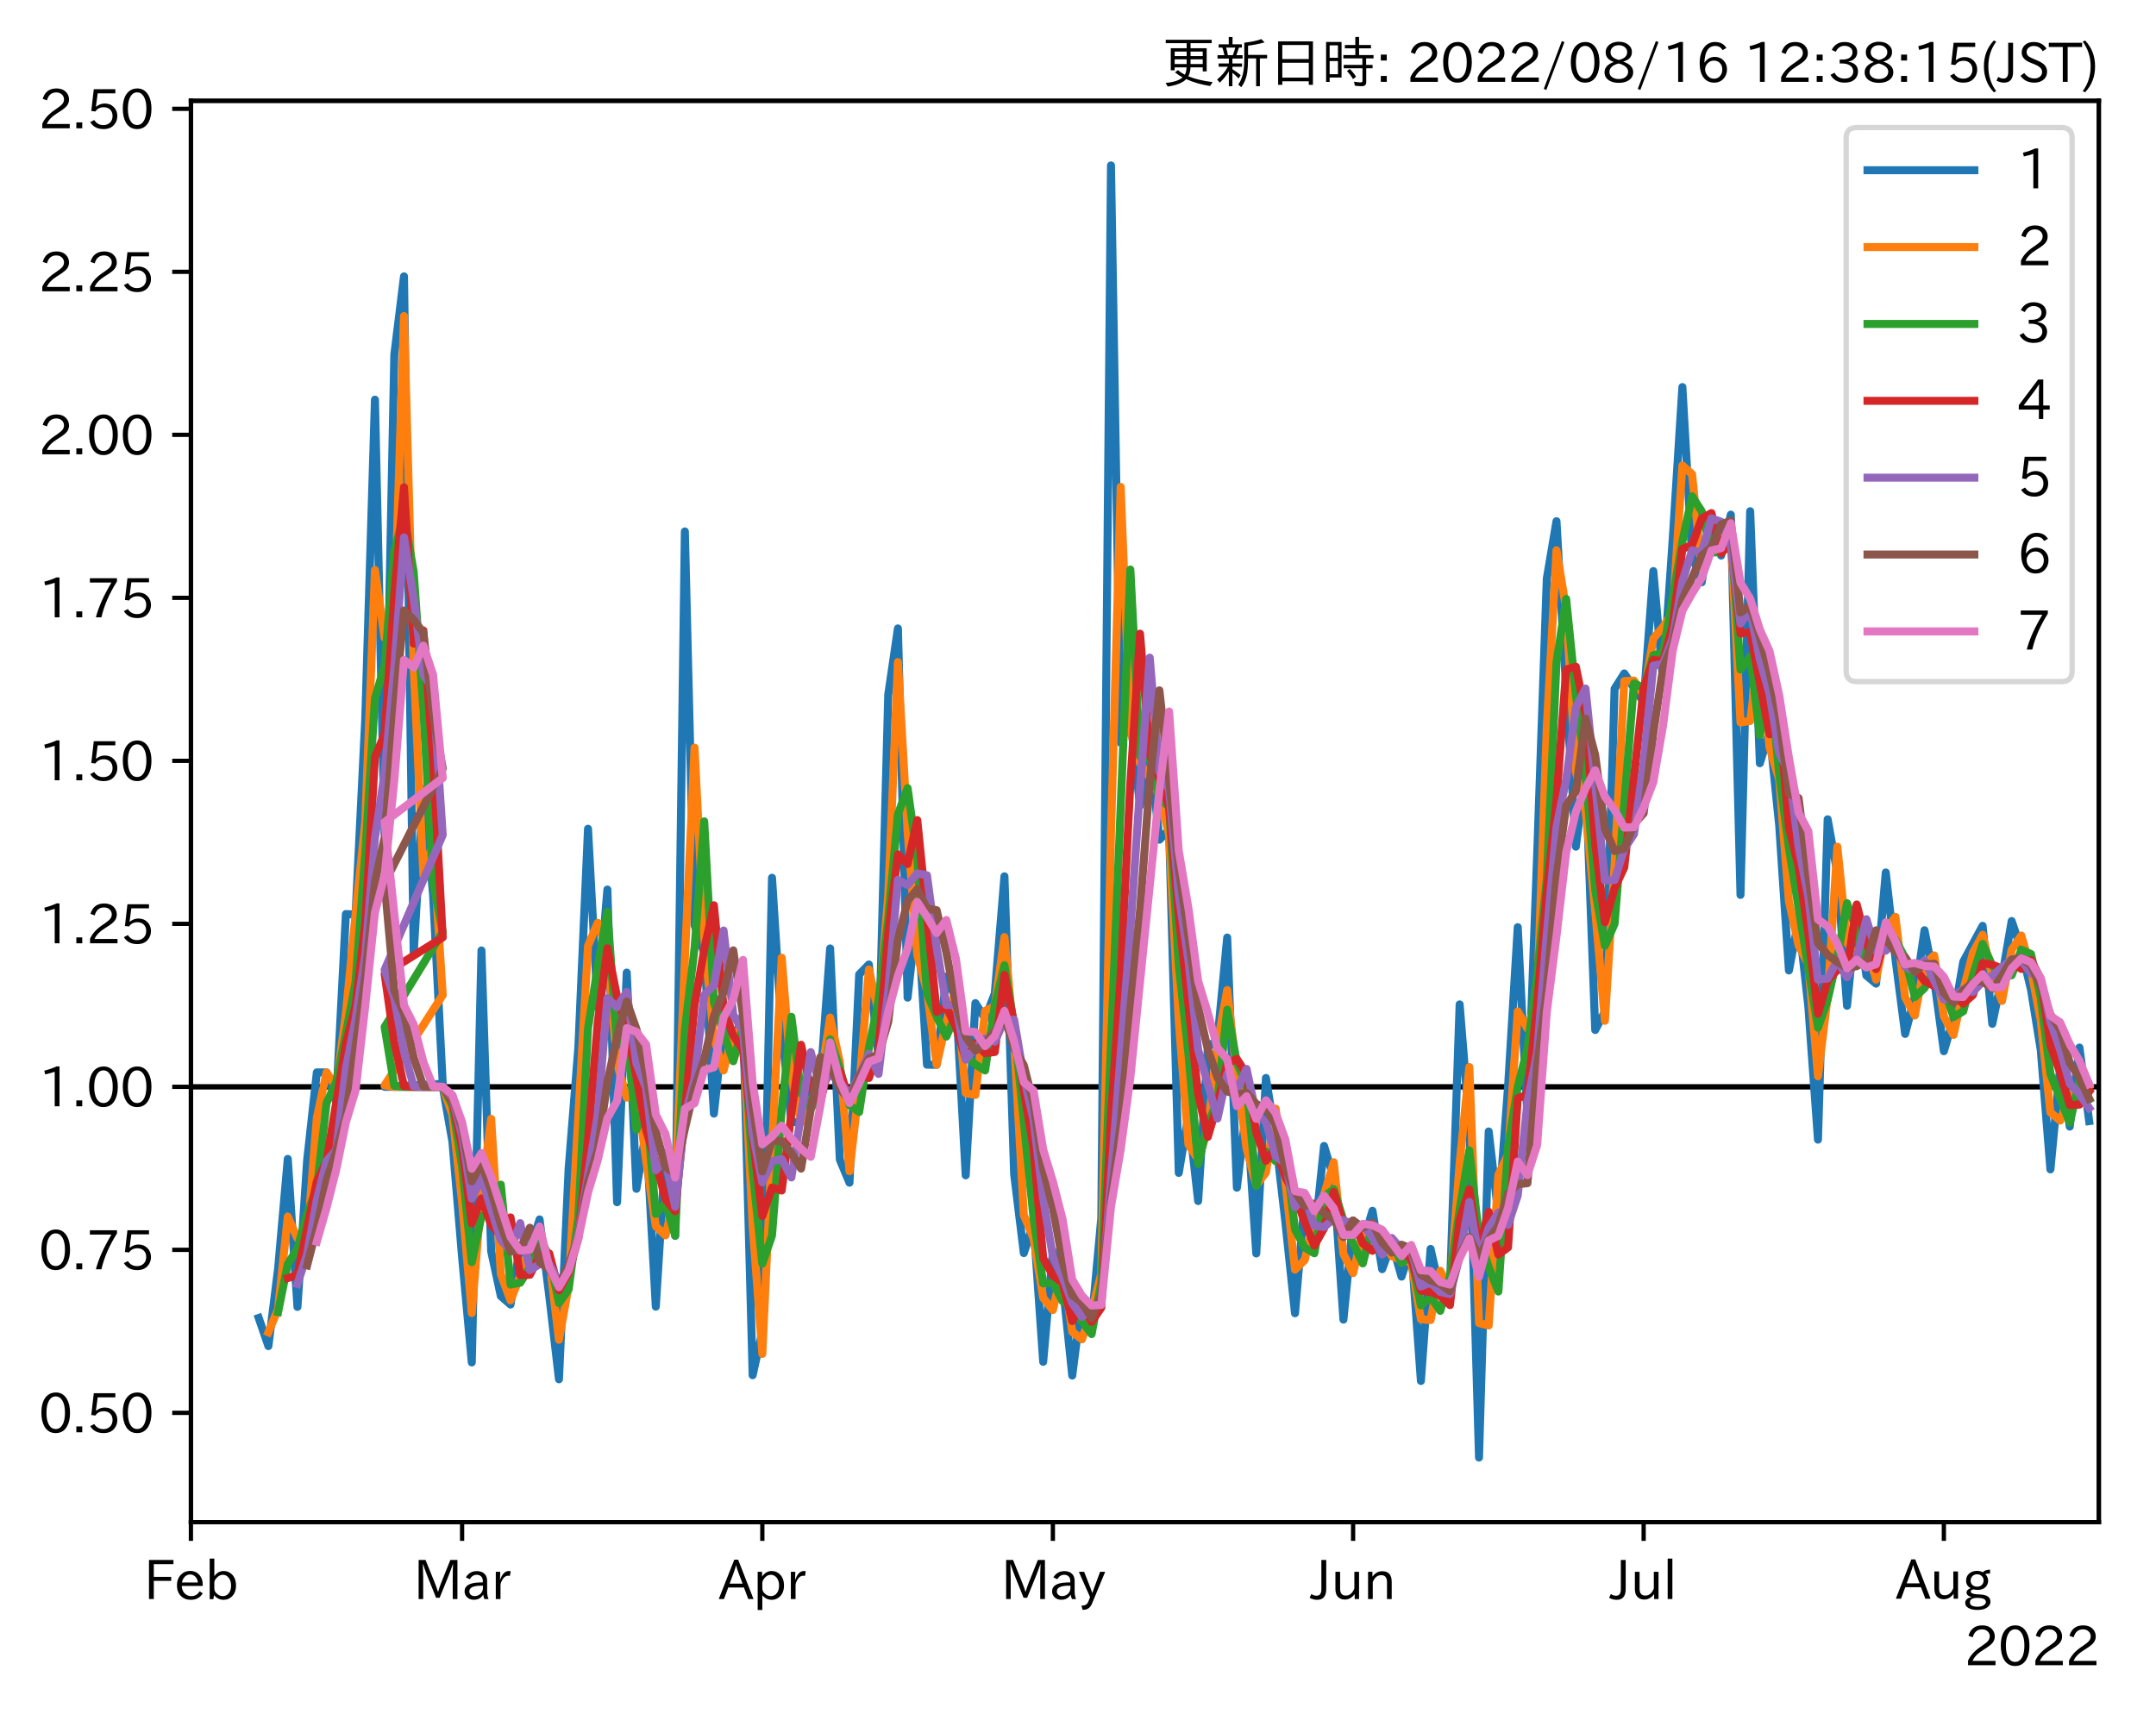 <?xml version="1.0" encoding="utf-8" standalone="no"?>
<!DOCTYPE svg PUBLIC "-//W3C//DTD SVG 1.1//EN"
  "http://www.w3.org/Graphics/SVG/1.1/DTD/svg11.dtd">
<svg xmlns:xlink="http://www.w3.org/1999/xlink" width="403.558pt" height="320.973pt" viewBox="0 0 403.558 320.973" xmlns="http://www.w3.org/2000/svg" version="1.1">
 <defs>
  <style type="text/css">*{stroke-linejoin: round; stroke-linecap: butt}</style>
 </defs>
 <g id="figure_1">
  <g id="patch_1">
   <path d="M 0 320.973 
L 403.558 320.973 
L 403.558 0 
L 0 0 
z
" style="fill: #ffffff"/>
  </g>
  <g id="axes_1">
   <g id="patch_2">
    <path d="M 35.737 284.991 
L 392.858 284.991 
L 392.858 18.879 
L 35.737 18.879 
z
" style="fill: #ffffff"/>
   </g>
   <g id="line2d_1">
    <path d="M 35.737 203.486 
L 392.858 203.486 
" clip-path="url(#pcebc8b88ff)" style="fill: none; stroke: #000000; stroke-linecap: square"/>
   </g>
   <g id="matplotlib.axis_1">
    <g id="xtick_1">
     <g id="line2d_2">
      <defs>
       <path id="mfcb8a0f7bd" d="M 0 0 
L 0 3.5 
" style="stroke: #000000; stroke-width: 0.8"/>
      </defs>
      <g>
       <use xlink:href="#mfcb8a0f7bd" x="35.737" y="284.991" style="stroke: #000000; stroke-width: 0.8"/>
      </g>
     </g>
     <g id="text_1">
      <!-- Feb -->
      <g transform="translate(26.914 299.482)scale(0.1 -0.1)">
       <defs>
        <path id="IPAexGothic-46" d="M 3469 4141 
L 1172 4141 
L 1172 2656 
L 3206 2656 
L 3206 2188 
L 1172 2188 
L 1172 63 
L 609 63 
L 609 4634 
L 3469 4634 
L 3469 4141 
z
" transform="scale(0.016)"/>
        <path id="IPAexGothic-65" d="M 863 1594 
Q 891 1041 1209 722 
Q 1534 397 1997 397 
Q 2606 397 2963 966 
L 3322 728 
Q 2869 -31 1931 -31 
Q 1222 -31 766 422 
Q 306 884 306 1641 
Q 306 2444 788 2925 
Q 1216 3353 1856 3353 
Q 2459 3353 2866 2956 
Q 3322 2494 3322 1722 
L 3322 1594 
L 863 1594 
z
M 2756 1997 
Q 2709 2431 2450 2681 
Q 2194 2938 1844 2938 
Q 1438 2938 1150 2591 
Q 953 2356 894 1997 
L 2756 1997 
z
" transform="scale(0.016)"/>
        <path id="IPAexGothic-62" d="M 1125 2731 
Q 1550 3341 2219 3341 
Q 2788 3341 3191 2938 
Q 3659 2469 3659 1644 
Q 3659 838 3191 372 
Q 2788 -31 2206 -31 
Q 1559 -31 1088 516 
L 1009 44 
L 581 44 
L 581 4794 
L 1125 4794 
L 1125 2731 
z
M 1125 1997 
L 1125 1253 
Q 1125 888 1528 600 
Q 1803 403 2119 403 
Q 2488 403 2744 659 
Q 3084 1009 3084 1631 
Q 3084 2194 2803 2553 
Q 2525 2900 2125 2900 
Q 1759 2900 1438 2578 
Q 1125 2266 1125 1997 
z
" transform="scale(0.016)"/>
       </defs>
       <use xlink:href="#IPAexGothic-46"/>
       <use xlink:href="#IPAexGothic-65" x="57.178"/>
       <use xlink:href="#IPAexGothic-62" x="114.062"/>
      </g>
     </g>
    </g>
    <g id="xtick_2">
     <g id="line2d_3">
      <g>
       <use xlink:href="#mfcb8a0f7bd" x="86.496" y="284.991" style="stroke: #000000; stroke-width: 0.8"/>
      </g>
     </g>
     <g id="text_2">
      <!-- Mar -->
      <g transform="translate(77.386 299.482)scale(0.1 -0.1)">
       <defs>
        <path id="IPAexGothic-4d" d="M 5147 63 
L 4597 63 
L 4597 2534 
Q 4597 3281 4634 4134 
L 4609 4134 
Q 4356 3409 4066 2675 
L 3066 209 
L 2650 209 
L 1641 2725 
Q 1328 3506 1128 4141 
L 1103 4141 
Q 1141 3131 1141 2553 
L 1141 63 
L 609 63 
L 609 4634 
L 1416 4634 
L 2503 1944 
Q 2697 1472 2869 906 
L 2888 906 
Q 3028 1416 3234 1931 
L 4316 4634 
L 5147 4634 
L 5147 63 
z
" transform="scale(0.016)"/>
        <path id="IPAexGothic-61" d="M 3156 63 
L 2672 63 
Q 2559 303 2531 556 
L 2509 556 
Q 2147 -25 1428 -25 
Q 934 -25 622 288 
Q 347 563 347 959 
Q 347 1947 2050 1997 
L 2478 2009 
L 2478 2175 
Q 2478 2509 2288 2700 
Q 2088 2900 1775 2900 
Q 1238 2900 969 2378 
L 494 2597 
Q 938 3328 1788 3328 
Q 2375 3328 2691 3000 
Q 2984 2706 2984 2169 
L 2984 997 
Q 2984 400 3156 63 
z
M 2491 1625 
L 2141 1619 
Q 903 1591 903 953 
Q 903 728 1050 581 
Q 1231 403 1525 403 
Q 1934 403 2234 703 
Q 2491 969 2491 1344 
L 2491 1625 
z
" transform="scale(0.016)"/>
        <path id="IPAexGothic-72" d="M 2309 3316 
L 2213 2769 
Q 2106 2791 2022 2791 
Q 1653 2791 1413 2444 
Q 1113 2006 1113 1675 
L 1113 63 
L 563 63 
L 563 3250 
L 1081 3250 
L 1056 2303 
L 1069 2303 
Q 1422 3341 2097 3341 
Q 2206 3341 2309 3316 
z
" transform="scale(0.016)"/>
       </defs>
       <use xlink:href="#IPAexGothic-4d"/>
       <use xlink:href="#IPAexGothic-61" x="90.186"/>
       <use xlink:href="#IPAexGothic-72" x="145.166"/>
      </g>
     </g>
    </g>
    <g id="xtick_3">
     <g id="line2d_4">
      <g>
       <use xlink:href="#mfcb8a0f7bd" x="142.692" y="284.991" style="stroke: #000000; stroke-width: 0.8"/>
      </g>
     </g>
     <g id="text_3">
      <!-- Apr -->
      <g transform="translate(134.55 299.482)scale(0.1 -0.1)">
       <defs>
        <path id="IPAexGothic-41" d="M 4056 63 
L 3444 63 
L 2938 1409 
L 1100 1409 
L 603 63 
L -6 63 
L 1806 4666 
L 2259 4666 
L 4056 63 
z
M 2778 1863 
L 2316 3078 
Q 2125 3588 2028 4000 
L 2009 4000 
Q 1897 3563 1716 3078 
L 1263 1863 
L 2778 1863 
z
" transform="scale(0.016)"/>
        <path id="IPAexGothic-70" d="M 1075 2688 
Q 1525 3341 2206 3341 
Q 2769 3341 3172 2938 
Q 3641 2469 3641 1644 
Q 3641 841 3178 372 
Q 2775 -31 2200 -31 
Q 1569 -31 1106 497 
L 1106 -1216 
L 563 -1216 
L 563 3250 
L 1075 3250 
L 1075 2688 
z
M 1106 1950 
L 1106 1291 
Q 1106 897 1516 600 
Q 1791 403 2106 403 
Q 2469 403 2725 659 
Q 3066 997 3066 1631 
Q 3066 2200 2784 2559 
Q 2503 2900 2100 2900 
Q 1656 2900 1338 2484 
Q 1106 2184 1106 1950 
z
" transform="scale(0.016)"/>
       </defs>
       <use xlink:href="#IPAexGothic-41"/>
       <use xlink:href="#IPAexGothic-70" x="63.721"/>
       <use xlink:href="#IPAexGothic-72" x="125.83"/>
      </g>
     </g>
    </g>
    <g id="xtick_4">
     <g id="line2d_5">
      <g>
       <use xlink:href="#mfcb8a0f7bd" x="197.076" y="284.991" style="stroke: #000000; stroke-width: 0.8"/>
      </g>
     </g>
     <g id="text_4">
      <!-- May -->
      <g transform="translate(187.356 299.482)scale(0.1 -0.1)">
       <defs>
        <path id="IPAexGothic-79" d="M 3122 3250 
L 1575 -488 
Q 1278 -1203 550 -1203 
L 478 -1203 
L 344 -703 
L 447 -703 
Q 969 -703 1150 -238 
L 1356 275 
L 38 3250 
L 659 3250 
L 1363 1459 
Q 1528 1025 1606 781 
L 1625 781 
Q 1750 1169 1863 1459 
L 2528 3250 
L 3122 3250 
z
" transform="scale(0.016)"/>
       </defs>
       <use xlink:href="#IPAexGothic-4d"/>
       <use xlink:href="#IPAexGothic-61" x="90.186"/>
       <use xlink:href="#IPAexGothic-79" x="145.166"/>
      </g>
     </g>
    </g>
    <g id="xtick_5">
     <g id="line2d_6">
      <g>
       <use xlink:href="#mfcb8a0f7bd" x="253.273" y="284.991" style="stroke: #000000; stroke-width: 0.8"/>
      </g>
     </g>
     <g id="text_5">
      <!-- Jun -->
      <g transform="translate(245.333 299.482)scale(0.1 -0.1)">
       <defs>
        <path id="IPAexGothic-4a" d="M 1819 4634 
L 1819 1234 
Q 1819 -31 763 -31 
Q 303 -31 -125 209 
L 84 644 
Q 378 447 694 447 
Q 1250 447 1250 1203 
L 1250 4634 
L 1819 4634 
z
" transform="scale(0.016)"/>
        <path id="IPAexGothic-75" d="M 3284 63 
L 2772 63 
L 2772 644 
Q 2300 0 1625 0 
Q 1072 0 763 375 
Q 519 678 519 1241 
L 519 3250 
L 1069 3250 
L 1069 1259 
Q 1069 466 1734 466 
Q 2406 466 2734 1291 
L 2734 3250 
L 3284 3250 
L 3284 63 
z
" transform="scale(0.016)"/>
        <path id="IPAexGothic-6e" d="M 3328 63 
L 2778 63 
L 2778 2041 
Q 2778 2853 2106 2853 
Q 1428 2853 1113 2041 
L 1113 63 
L 563 63 
L 563 3250 
L 1075 3250 
L 1075 2675 
Q 1525 3316 2222 3316 
Q 3328 3316 3328 2072 
L 3328 63 
z
" transform="scale(0.016)"/>
       </defs>
       <use xlink:href="#IPAexGothic-4a"/>
       <use xlink:href="#IPAexGothic-75" x="37.988"/>
       <use xlink:href="#IPAexGothic-6e" x="98.389"/>
      </g>
     </g>
    </g>
    <g id="xtick_6">
     <g id="line2d_7">
      <g>
       <use xlink:href="#mfcb8a0f7bd" x="307.656" y="284.991" style="stroke: #000000; stroke-width: 0.8"/>
      </g>
     </g>
     <g id="text_6">
      <!-- Jul -->
      <g transform="translate(301.387 299.482)scale(0.1 -0.1)">
       <defs>
        <path id="IPAexGothic-6c" d="M 1131 63 
L 581 63 
L 581 4794 
L 1131 4794 
L 1131 63 
z
" transform="scale(0.016)"/>
       </defs>
       <use xlink:href="#IPAexGothic-4a"/>
       <use xlink:href="#IPAexGothic-75" x="37.988"/>
       <use xlink:href="#IPAexGothic-6c" x="98.389"/>
      </g>
     </g>
    </g>
    <g id="xtick_7">
     <g id="line2d_8">
      <g>
       <use xlink:href="#mfcb8a0f7bd" x="363.853" y="284.991" style="stroke: #000000; stroke-width: 0.8"/>
      </g>
     </g>
     <g id="text_7">
      <!-- Aug -->
      <g transform="translate(354.871 299.424)scale(0.1 -0.1)">
       <defs>
        <path id="IPAexGothic-67" d="M 1331 1150 
Q 1006 1122 1006 900 
Q 1006 613 1763 575 
L 2131 556 
Q 3303 497 3303 -294 
Q 3303 -700 2925 -959 
Q 2519 -1253 1794 -1253 
Q 1138 -1253 738 -1028 
Q 353 -809 353 -428 
Q 353 84 1075 247 
L 1075 269 
Q 506 413 506 778 
Q 506 1116 994 1297 
Q 456 1575 456 2181 
Q 456 2650 769 2963 
Q 1128 3322 1738 3322 
Q 2125 3322 2422 3153 
Q 2650 3453 3259 3463 
L 3259 3013 
Q 2838 3003 2703 2938 
Q 3034 2613 3034 2169 
Q 3034 1728 2734 1425 
Q 2400 1094 1813 1094 
Q 1563 1094 1331 1150 
z
M 1734 2919 
Q 1409 2919 1197 2706 
Q 988 2497 988 2181 
Q 988 1872 1184 1684 
Q 1397 1472 1756 1472 
Q 2094 1472 2297 1678 
Q 2503 1881 2503 2203 
Q 2503 2497 2297 2700 
Q 2081 2919 1734 2919 
z
M 1753 159 
Q 903 159 903 -366 
Q 903 -875 1800 -875 
Q 2378 -875 2638 -606 
Q 2772 -481 2772 -313 
Q 2772 159 1753 159 
z
" transform="scale(0.016)"/>
       </defs>
       <use xlink:href="#IPAexGothic-41"/>
       <use xlink:href="#IPAexGothic-75" x="63.721"/>
       <use xlink:href="#IPAexGothic-67" x="124.121"/>
      </g>
     </g>
    </g>
    <g id="text_8">
     <!-- 2022 -->
     <g transform="translate(367.664 311.873)scale(0.1 -0.1)">
      <defs>
       <path id="IPAexGothic-32" d="M 3659 63 
L 447 63 
L 447 594 
Q 825 1475 1894 2203 
L 2072 2322 
Q 2619 2697 2791 2906 
Q 2988 3153 2988 3444 
Q 2988 3772 2756 4003 
Q 2500 4259 2084 4259 
Q 1250 4259 991 3328 
L 497 3506 
Q 853 4725 2116 4725 
Q 2806 4725 3216 4316 
Q 3575 3947 3575 3425 
Q 3575 3038 3344 2722 
Q 3131 2416 2366 1938 
L 2231 1856 
Q 1256 1253 978 569 
L 3659 569 
L 3659 63 
z
" transform="scale(0.016)"/>
       <path id="IPAexGothic-30" d="M 2038 4725 
Q 2881 4725 3334 3944 
Q 3694 3325 3694 2344 
Q 3694 1372 3334 741 
Q 2888 -31 2016 -31 
Q 1147 -31 700 741 
Q 341 1372 341 2350 
Q 341 3713 1000 4334 
Q 1419 4725 2038 4725 
z
M 2016 4266 
Q 1516 4266 1228 3759 
Q 934 3247 934 2344 
Q 934 1456 1222 947 
Q 1513 447 2016 447 
Q 2619 447 2909 1153 
Q 3100 1622 3100 2375 
Q 3100 3256 2806 3759 
Q 2509 4266 2016 4266 
z
" transform="scale(0.016)"/>
      </defs>
      <use xlink:href="#IPAexGothic-32"/>
      <use xlink:href="#IPAexGothic-30" x="62.988"/>
      <use xlink:href="#IPAexGothic-32" x="125.977"/>
      <use xlink:href="#IPAexGothic-32" x="188.965"/>
     </g>
    </g>
   </g>
   <g id="matplotlib.axis_2">
    <g id="ytick_1">
     <g id="line2d_9">
      <defs>
       <path id="mc8da60da09" d="M 0 0 
L -3.5 0 
" style="stroke: #000000; stroke-width: 0.8"/>
      </defs>
      <g>
       <use xlink:href="#mc8da60da09" x="35.737" y="264.523" style="stroke: #000000; stroke-width: 0.8"/>
      </g>
     </g>
     <g id="text_9">
      <!-- 0.50 -->
      <g transform="translate(7.2 268.268)scale(0.1 -0.1)">
       <defs>
        <path id="IPAexGothic-2e" d="M 1184 63 
L 494 63 
L 494 753 
L 1184 753 
L 1184 63 
z
" transform="scale(0.016)"/>
        <path id="IPAexGothic-35" d="M 1178 2603 
Q 1634 2963 2172 2963 
Q 2816 2963 3241 2528 
Q 3638 2113 3638 1497 
Q 3638 938 3297 513 
Q 2869 -31 2031 -31 
Q 959 -31 469 784 
L 938 1028 
Q 1309 434 2013 434 
Q 2466 434 2769 716 
Q 3081 1013 3081 1503 
Q 3081 1966 2806 2241 
Q 2519 2528 2056 2528 
Q 1406 2528 1072 2028 
L 591 2091 
L 884 4634 
L 3406 4634 
L 3406 4153 
L 1341 4153 
L 1134 2603 
L 1178 2603 
z
" transform="scale(0.016)"/>
       </defs>
       <use xlink:href="#IPAexGothic-30"/>
       <use xlink:href="#IPAexGothic-2e" x="62.988"/>
       <use xlink:href="#IPAexGothic-35" x="89.404"/>
       <use xlink:href="#IPAexGothic-30" x="152.393"/>
      </g>
     </g>
    </g>
    <g id="ytick_2">
     <g id="line2d_10">
      <g>
       <use xlink:href="#mc8da60da09" x="35.737" y="234.004" style="stroke: #000000; stroke-width: 0.8"/>
      </g>
     </g>
     <g id="text_10">
      <!-- 0.75 -->
      <g transform="translate(7.2 237.75)scale(0.1 -0.1)">
       <defs>
        <path id="IPAexGothic-37" d="M 3597 4263 
Q 2238 2106 1778 63 
L 1131 63 
Q 1581 1834 2950 4128 
L 428 4128 
L 428 4634 
L 3597 4634 
L 3597 4263 
z
" transform="scale(0.016)"/>
       </defs>
       <use xlink:href="#IPAexGothic-30"/>
       <use xlink:href="#IPAexGothic-2e" x="62.988"/>
       <use xlink:href="#IPAexGothic-37" x="89.404"/>
       <use xlink:href="#IPAexGothic-35" x="152.393"/>
      </g>
     </g>
    </g>
    <g id="ytick_3">
     <g id="line2d_11">
      <g>
       <use xlink:href="#mc8da60da09" x="35.737" y="203.486" style="stroke: #000000; stroke-width: 0.8"/>
      </g>
     </g>
     <g id="text_11">
      <!-- 1.00 -->
      <g transform="translate(7.2 207.231)scale(0.1 -0.1)">
       <defs>
        <path id="IPAexGothic-31" d="M 2463 63 
L 1900 63 
L 1900 4103 
Q 1372 3922 788 3797 
L 684 4231 
Q 1519 4441 2106 4731 
L 2463 4731 
L 2463 63 
z
" transform="scale(0.016)"/>
       </defs>
       <use xlink:href="#IPAexGothic-31"/>
       <use xlink:href="#IPAexGothic-2e" x="62.988"/>
       <use xlink:href="#IPAexGothic-30" x="89.404"/>
       <use xlink:href="#IPAexGothic-30" x="152.393"/>
      </g>
     </g>
    </g>
    <g id="ytick_4">
     <g id="line2d_12">
      <g>
       <use xlink:href="#mc8da60da09" x="35.737" y="172.967" style="stroke: #000000; stroke-width: 0.8"/>
      </g>
     </g>
     <g id="text_12">
      <!-- 1.25 -->
      <g transform="translate(7.2 176.712)scale(0.1 -0.1)">
       <use xlink:href="#IPAexGothic-31"/>
       <use xlink:href="#IPAexGothic-2e" x="62.988"/>
       <use xlink:href="#IPAexGothic-32" x="89.404"/>
       <use xlink:href="#IPAexGothic-35" x="152.393"/>
      </g>
     </g>
    </g>
    <g id="ytick_5">
     <g id="line2d_13">
      <g>
       <use xlink:href="#mc8da60da09" x="35.737" y="142.448" style="stroke: #000000; stroke-width: 0.8"/>
      </g>
     </g>
     <g id="text_13">
      <!-- 1.50 -->
      <g transform="translate(7.2 146.193)scale(0.1 -0.1)">
       <use xlink:href="#IPAexGothic-31"/>
       <use xlink:href="#IPAexGothic-2e" x="62.988"/>
       <use xlink:href="#IPAexGothic-35" x="89.404"/>
       <use xlink:href="#IPAexGothic-30" x="152.393"/>
      </g>
     </g>
    </g>
    <g id="ytick_6">
     <g id="line2d_14">
      <g>
       <use xlink:href="#mc8da60da09" x="35.737" y="111.929" style="stroke: #000000; stroke-width: 0.8"/>
      </g>
     </g>
     <g id="text_14">
      <!-- 1.75 -->
      <g transform="translate(7.2 115.675)scale(0.1 -0.1)">
       <use xlink:href="#IPAexGothic-31"/>
       <use xlink:href="#IPAexGothic-2e" x="62.988"/>
       <use xlink:href="#IPAexGothic-37" x="89.404"/>
       <use xlink:href="#IPAexGothic-35" x="152.393"/>
      </g>
     </g>
    </g>
    <g id="ytick_7">
     <g id="line2d_15">
      <g>
       <use xlink:href="#mc8da60da09" x="35.737" y="81.411" style="stroke: #000000; stroke-width: 0.8"/>
      </g>
     </g>
     <g id="text_15">
      <!-- 2.00 -->
      <g transform="translate(7.2 85.156)scale(0.1 -0.1)">
       <use xlink:href="#IPAexGothic-32"/>
       <use xlink:href="#IPAexGothic-2e" x="62.988"/>
       <use xlink:href="#IPAexGothic-30" x="89.404"/>
       <use xlink:href="#IPAexGothic-30" x="152.393"/>
      </g>
     </g>
    </g>
    <g id="ytick_8">
     <g id="line2d_16">
      <g>
       <use xlink:href="#mc8da60da09" x="35.737" y="50.892" style="stroke: #000000; stroke-width: 0.8"/>
      </g>
     </g>
     <g id="text_16">
      <!-- 2.25 -->
      <g transform="translate(7.2 54.637)scale(0.1 -0.1)">
       <use xlink:href="#IPAexGothic-32"/>
       <use xlink:href="#IPAexGothic-2e" x="62.988"/>
       <use xlink:href="#IPAexGothic-32" x="89.404"/>
       <use xlink:href="#IPAexGothic-35" x="152.393"/>
      </g>
     </g>
    </g>
    <g id="ytick_9">
     <g id="line2d_17">
      <g>
       <use xlink:href="#mc8da60da09" x="35.737" y="20.373" style="stroke: #000000; stroke-width: 0.8"/>
      </g>
     </g>
     <g id="text_17">
      <!-- 2.50 -->
      <g transform="translate(7.2 24.119)scale(0.1 -0.1)">
       <use xlink:href="#IPAexGothic-32"/>
       <use xlink:href="#IPAexGothic-2e" x="62.988"/>
       <use xlink:href="#IPAexGothic-35" x="89.404"/>
       <use xlink:href="#IPAexGothic-30" x="152.393"/>
      </g>
     </g>
    </g>
   </g>
   <g id="line2d_18">
    <path d="M 48.427 246.765 
L 50.24 252.025 
L 52.053 237.527 
L 53.865 216.985 
L 55.678 244.687 
L 57.491 217.229 
L 59.304 200.779 
L 61.117 200.791 
L 62.929 206.122 
L 64.742 171.134 
L 66.555 171.224 
L 68.368 134.589 
L 70.181 74.828 
L 71.993 156.078 
L 73.806 66.407 
L 75.619 51.743 
L 77.432 178.575 
L 79.245 147.744 
L 81.057 167.415 
L 82.87 202.925 
L 71.993 203.486 
L 73.806 203.486 
L 82.87 203.486 
L 84.683 213.751 
L 86.496 235.381 
L 88.308 255.089 
L 90.121 177.952 
L 91.934 234.261 
L 93.747 242.666 
L 95.56 244.246 
L 97.372 233.187 
L 99.185 234.02 
L 100.998 228.307 
L 102.811 242.633 
L 104.624 258.242 
L 106.436 218.779 
L 108.249 196.221 
L 110.062 155.17 
L 111.875 188.587 
L 113.688 166.549 
L 115.5 225.09 
L 117.313 182.098 
L 119.126 222.579 
L 120.939 211.703 
L 122.752 244.642 
L 124.564 215.75 
L 126.377 231.391 
L 128.19 99.501 
L 130.003 173.222 
L 131.815 178.369 
L 133.628 208.496 
L 135.441 191.756 
L 137.254 195.198 
L 139.067 189.98 
L 140.879 257.479 
L 142.692 249.284 
L 144.505 164.344 
L 146.318 192.887 
L 148.131 210.059 
L 149.943 210.13 
L 151.756 202.336 
L 153.569 202.338 
L 155.382 177.571 
L 157.195 217.105 
L 159.007 221.435 
L 160.82 182.442 
L 162.633 180.58 
L 164.446 197.958 
L 166.259 130.058 
L 168.071 117.661 
L 169.884 186.786 
L 171.697 170.332 
L 173.51 199.339 
L 175.322 199.367 
L 177.135 182.839 
L 178.948 187.011 
L 180.761 220.053 
L 182.574 187.812 
L 184.386 190.713 
L 186.199 186.028 
L 188.012 164.073 
L 189.825 219.833 
L 191.638 234.615 
L 193.45 228.991 
L 195.263 254.97 
L 197.076 234.26 
L 198.889 240.185 
L 200.702 257.538 
L 202.514 243.306 
L 204.327 247.766 
L 206.14 228.009 
L 207.953 30.975 
L 209.766 139.055 
L 211.578 134.576 
L 213.391 150.865 
L 215.204 140.118 
L 217.017 157.213 
L 218.829 155.348 
L 220.642 219.598 
L 222.455 208.727 
L 224.268 224.869 
L 226.081 196.124 
L 227.893 194.549 
L 229.706 175.538 
L 231.519 222.367 
L 233.332 207.3 
L 235.145 234.687 
L 236.957 201.827 
L 238.77 213.043 
L 240.583 228.693 
L 242.396 245.878 
L 244.209 224.721 
L 246.021 232.066 
L 247.834 214.557 
L 249.647 220.551 
L 251.46 247.066 
L 253.273 228.684 
L 255.085 232.827 
L 256.898 226.698 
L 258.711 237.621 
L 260.524 232.715 
L 262.336 239.022 
L 264.149 233.461 
L 265.962 258.551 
L 267.775 233.831 
L 269.588 241.844 
L 271.4 241.042 
L 273.213 188.052 
L 275.026 210.499 
L 276.839 272.895 
L 278.652 211.844 
L 280.464 227.496 
L 282.277 203.486 
L 284.09 173.596 
L 285.903 209.189 
L 287.716 160.261 
L 289.528 108.329 
L 291.341 97.579 
L 293.154 129.275 
L 294.967 158.523 
L 296.78 144.469 
L 298.592 192.846 
L 300.405 189.387 
L 302.218 128.958 
L 304.031 126.087 
L 307.656 131.477 
L 309.469 106.927 
L 311.282 127.338 
L 313.095 100.986 
L 314.907 72.469 
L 316.72 104.04 
L 318.533 109.019 
L 320.346 97.066 
L 322.159 104.016 
L 323.971 96.358 
L 325.784 167.55 
L 327.597 95.715 
L 329.41 142.895 
L 331.223 136.948 
L 333.035 154.612 
L 334.848 181.699 
L 336.661 172.214 
L 338.474 188.366 
L 340.287 213.374 
L 342.099 153.394 
L 343.912 163.484 
L 345.725 188.308 
L 347.538 170.061 
L 349.35 182.651 
L 351.163 184.166 
L 352.976 163.352 
L 354.789 179.538 
L 356.602 193.578 
L 358.414 186.602 
L 360.227 174.167 
L 362.04 183.445 
L 363.853 196.817 
L 365.666 190.634 
L 367.478 180.067 
L 371.104 173.343 
L 372.917 191.689 
L 374.73 182.982 
L 376.542 172.449 
L 378.355 177.823 
L 380.168 185.325 
L 381.981 196.525 
L 383.794 218.941 
L 385.606 199.877 
L 387.419 210.926 
L 389.232 196.134 
L 391.045 209.906 
L 391.045 209.906 
" clip-path="url(#pcebc8b88ff)" style="fill: none; stroke: #1f77b4; stroke-width: 1.5; stroke-linecap: square"/>
   </g>
   <g id="line2d_19">
    <path d="M 50.24 249.441 
L 52.053 245.102 
L 53.865 227.794 
L 55.678 231.855 
L 57.491 231.96 
L 59.304 209.295 
L 61.117 200.785 
L 62.929 203.486 
L 64.742 189.75 
L 66.555 171.179 
L 68.368 153.881 
L 70.181 106.739 
L 71.993 119.418 
L 73.806 115.985 
L 75.619 59.176 
L 77.432 124.943 
L 79.245 163.893 
L 81.057 157.868 
L 82.87 186.297 
L 71.993 203.205 
L 73.806 203.486 
L 82.87 203.486 
L 84.683 208.731 
L 86.496 225.147 
L 88.308 245.842 
L 90.121 223.569 
L 91.934 209.472 
L 93.747 238.565 
L 95.56 243.46 
L 97.372 238.893 
L 99.185 233.604 
L 100.998 231.206 
L 102.811 235.755 
L 104.624 250.844 
L 106.436 240.776 
L 110.062 177.108 
L 111.875 172.79 
L 113.688 177.979 
L 115.5 199.165 
L 117.313 205.503 
L 119.126 204.012 
L 120.939 217.277 
L 122.752 229.575 
L 124.564 231.296 
L 126.377 223.871 
L 128.19 179.657 
L 130.003 139.987 
L 131.815 175.818 
L 133.628 194.294 
L 135.441 200.406 
L 137.254 193.488 
L 139.067 192.615 
L 140.879 229.485 
L 142.692 253.498 
L 144.505 214.668 
L 146.318 179.31 
L 148.131 201.77 
L 149.943 210.095 
L 153.569 202.337 
L 155.382 190.521 
L 157.195 198.871 
L 159.007 219.292 
L 160.82 203.486 
L 162.633 181.514 
L 164.446 189.546 
L 166.259 167.615 
L 168.071 123.955 
L 169.884 155.705 
L 171.697 178.789 
L 173.51 185.585 
L 175.322 199.353 
L 177.135 191.357 
L 178.948 184.94 
L 180.761 204.656 
L 182.574 205.006 
L 184.386 189.27 
L 186.199 188.391 
L 188.012 175.451 
L 189.825 194.894 
L 191.638 227.502 
L 193.45 231.845 
L 195.263 242.996 
L 197.076 245.28 
L 198.889 237.272 
L 200.702 249.354 
L 202.514 250.76 
L 204.327 245.567 
L 206.14 238.446 
L 207.953 156.04 
L 209.766 91.164 
L 211.578 136.829 
L 213.391 142.902 
L 215.204 145.572 
L 217.017 148.872 
L 218.829 156.283 
L 220.642 191.262 
L 222.455 214.295 
L 224.268 217.098 
L 226.081 211.398 
L 227.893 195.339 
L 229.706 185.365 
L 231.519 201.136 
L 233.332 215.09 
L 235.145 221.894 
L 236.957 219.522 
L 238.77 207.568 
L 240.583 221.161 
L 242.396 237.705 
L 244.209 235.922 
L 246.021 228.463 
L 247.834 223.687 
L 249.647 217.596 
L 251.46 234.771 
L 253.273 238.358 
L 255.085 230.778 
L 256.898 229.812 
L 258.711 232.319 
L 260.524 235.201 
L 262.336 235.924 
L 264.149 236.285 
L 265.962 247.001 
L 267.775 247.159 
L 269.588 237.929 
L 271.4 241.444 
L 273.213 217.755 
L 275.026 199.775 
L 276.839 247.716 
L 278.652 248.172 
L 280.464 219.96 
L 282.277 216.148 
L 284.09 189.358 
L 285.903 192.578 
L 287.716 186.866 
L 289.528 136.066 
L 291.341 103.019 
L 293.154 114.02 
L 294.967 144.489 
L 296.78 151.638 
L 298.592 170.533 
L 300.405 191.127 
L 302.218 161.939 
L 304.031 127.527 
L 305.843 127.427 
L 307.656 130.123 
L 309.469 119.568 
L 311.282 117.383 
L 313.095 114.573 
L 314.907 87.153 
L 316.72 88.78 
L 318.533 106.544 
L 320.346 103.123 
L 322.159 100.568 
L 323.971 100.22 
L 325.784 135.255 
L 327.597 134.988 
L 329.41 120.659 
L 331.223 139.946 
L 333.035 145.997 
L 334.848 168.739 
L 336.661 177.032 
L 338.474 180.514 
L 340.287 201.499 
L 342.099 186.583 
L 343.912 158.515 
L 345.725 176.411 
L 347.538 179.469 
L 349.35 176.489 
L 351.163 183.411 
L 352.976 174.116 
L 354.789 171.658 
L 356.602 186.736 
L 358.414 190.135 
L 360.227 180.518 
L 362.04 178.879 
L 363.853 190.296 
L 365.666 193.762 
L 367.478 185.45 
L 369.291 178.384 
L 371.104 175.021 
L 372.917 182.81 
L 374.73 187.404 
L 376.542 177.809 
L 378.355 175.16 
L 380.168 181.623 
L 381.981 191.042 
L 383.794 208.267 
L 385.606 209.801 
L 387.419 205.528 
L 389.232 203.754 
L 391.045 203.213 
L 391.045 203.213 
" clip-path="url(#pcebc8b88ff)" style="fill: none; stroke: #ff7f0e; stroke-width: 1.5; stroke-linecap: square"/>
   </g>
   <g id="line2d_20">
    <path d="M 52.053 245.66 
L 53.865 236.649 
L 55.678 233.785 
L 57.491 227.213 
L 59.304 222.545 
L 61.117 206.526 
L 62.929 202.59 
L 64.742 193.535 
L 66.555 183.836 
L 68.368 159.836 
L 70.181 130.778 
L 71.993 124.604 
L 73.806 103.077 
L 75.619 96.449 
L 77.432 107.071 
L 79.245 132.851 
L 81.057 165.075 
L 82.87 174.477 
L 71.993 192.28 
L 73.806 203.299 
L 75.619 203.486 
L 82.87 203.486 
L 84.683 207.008 
L 86.496 218.391 
L 88.308 236.326 
L 90.121 227.669 
L 91.934 227.266 
L 93.747 221.799 
L 95.56 240.501 
L 97.372 240.169 
L 99.185 237.298 
L 100.998 231.871 
L 102.811 235.18 
L 104.624 243.981 
L 106.436 241.4 
L 108.249 227.96 
L 110.062 192.549 
L 111.875 181.037 
L 113.688 170.737 
L 115.5 195.733 
L 117.313 193.714 
L 119.126 211.489 
L 120.939 206.632 
L 122.752 227.297 
L 124.564 225.172 
L 126.377 231.328 
L 128.19 192.844 
L 130.003 177.543 
L 131.815 153.781 
L 133.628 187.616 
L 135.441 193.453 
L 137.254 198.693 
L 139.067 192.329 
L 140.879 219.197 
L 142.692 236.598 
L 144.505 231.311 
L 146.318 207.837 
L 148.131 190.376 
L 149.943 204.622 
L 151.756 207.564 
L 153.569 204.992 
L 155.382 194.58 
L 157.195 200.037 
L 159.007 206.889 
L 160.82 208.205 
L 162.633 196.284 
L 164.446 187.218 
L 166.259 172.061 
L 168.071 152.464 
L 169.884 147.553 
L 171.697 160.727 
L 173.51 185.987 
L 175.322 190.339 
L 177.135 194.072 
L 178.948 189.924 
L 180.761 197.782 
L 182.574 199.284 
L 184.386 200.418 
L 186.199 188.198 
L 188.012 180.721 
L 189.825 192.003 
L 193.45 228.001 
L 195.263 240.292 
L 197.076 240.181 
L 198.889 243.616 
L 200.702 244.622 
L 202.514 247.389 
L 204.327 249.775 
L 206.14 240.097 
L 211.578 106.633 
L 213.391 141.629 
L 215.204 141.979 
L 217.017 149.539 
L 218.829 151.058 
L 220.642 180.755 
L 222.455 197.356 
L 224.268 217.938 
L 226.081 210.514 
L 227.893 206.037 
L 229.706 189.047 
L 231.519 198.978 
L 233.332 203.226 
L 235.145 222.052 
L 236.957 215.595 
L 238.77 217.405 
L 240.583 215.078 
L 242.396 230.152 
L 244.209 233.574 
L 246.021 234.654 
L 247.834 224.033 
L 249.647 222.652 
L 251.46 228.479 
L 253.273 232.786 
L 255.085 236.552 
L 256.898 229.437 
L 258.711 232.489 
L 260.524 232.451 
L 262.336 236.493 
L 264.149 235.11 
L 265.962 244.427 
L 267.775 242.836 
L 269.588 245.426 
L 271.4 238.979 
L 273.213 226.47 
L 275.026 215.389 
L 276.839 231.46 
L 278.652 237.234 
L 280.464 241.817 
L 282.277 214.731 
L 284.09 203.486 
L 285.903 196.318 
L 287.716 182.577 
L 289.528 164.491 
L 291.341 124.019 
L 293.154 112.14 
L 294.967 130.036 
L 296.78 144.482 
L 298.592 166.629 
L 300.405 177.091 
L 302.218 172.968 
L 305.843 127.939 
L 307.656 128.786 
L 309.469 122.678 
L 311.282 122.191 
L 314.907 101.38 
L 316.72 92.921 
L 318.533 95.728 
L 320.346 103.429 
L 322.159 103.421 
L 323.971 99.173 
L 325.784 125.365 
L 327.597 122.895 
L 329.41 137.661 
L 331.223 126.239 
L 333.035 144.969 
L 334.848 158.787 
L 340.287 192.418 
L 342.099 187.18 
L 343.912 179.274 
L 345.725 169.103 
L 347.538 174.324 
L 349.35 180.537 
L 351.163 179.093 
L 352.976 177.016 
L 354.789 175.946 
L 356.602 179.342 
L 358.414 186.691 
L 360.227 185.009 
L 362.04 181.5 
L 363.853 185.12 
L 365.666 190.409 
L 367.478 189.346 
L 369.291 182.586 
L 371.104 176.722 
L 372.917 180.796 
L 374.73 182.867 
L 376.542 182.589 
L 378.355 177.814 
L 380.168 178.627 
L 381.981 186.772 
L 383.794 201.07 
L 387.419 210.177 
L 389.232 202.475 
L 391.045 205.84 
L 391.045 205.84 
" clip-path="url(#pcebc8b88ff)" style="fill: none; stroke: #2ca02c; stroke-width: 1.5; stroke-linecap: square"/>
   </g>
   <g id="line2d_21">
    <path d="M 53.865 239.294 
L 55.678 238.73 
L 59.304 221.182 
L 61.117 217.491 
L 64.742 195.384 
L 66.555 188.279 
L 68.368 172.865 
L 70.181 141.762 
L 71.993 137.437 
L 73.806 111.412 
L 75.619 91.225 
L 77.432 120.513 
L 79.245 118.038 
L 81.057 142.143 
L 82.87 175.512 
L 71.993 182.319 
L 73.806 195.174 
L 75.619 203.345 
L 77.432 203.486 
L 82.87 203.486 
L 84.683 206.137 
L 86.496 214.845 
L 88.308 229.054 
L 90.121 224.361 
L 91.934 229.36 
L 93.747 231.365 
L 95.56 227.934 
L 97.372 238.729 
L 99.185 238.672 
L 100.998 235.131 
L 102.811 234.686 
L 104.624 241.597 
L 106.436 238.302 
L 108.249 231.855 
L 110.062 213.371 
L 111.875 191.569 
L 113.688 177.544 
L 115.5 186.601 
L 117.313 192.451 
L 119.126 201.612 
L 120.939 211.542 
L 122.752 217.547 
L 124.564 224.53 
L 126.377 226.764 
L 128.19 208.285 
L 130.003 188.189 
L 131.815 177.75 
L 133.628 169.485 
L 135.441 188.663 
L 137.254 193.892 
L 139.067 196.569 
L 140.879 212.915 
L 142.692 227.681 
L 144.505 222.342 
L 146.318 222.9 
L 148.131 208.397 
L 149.943 195.611 
L 151.756 204.055 
L 153.569 206.279 
L 155.382 198.654 
L 157.195 200.616 
L 159.007 205.767 
L 160.82 201.199 
L 162.633 201.837 
L 164.446 196.704 
L 166.259 174.725 
L 168.071 159.967 
L 169.884 161.768 
L 171.697 153.544 
L 175.322 189.459 
L 177.135 188.501 
L 178.948 192.342 
L 180.761 198.18 
L 182.574 195.359 
L 184.386 197.193 
L 186.199 196.966 
L 188.012 182.528 
L 189.825 191.682 
L 191.638 204.237 
L 193.45 214.901 
L 195.263 235.582 
L 197.076 238.822 
L 198.889 240.182 
L 200.702 247.343 
L 202.514 244.295 
L 204.327 247.483 
L 206.14 244.837 
L 207.953 209.111 
L 209.766 182.664 
L 211.578 146.692 
L 213.391 118.644 
L 215.204 141.252 
L 217.017 145.912 
L 218.829 151.01 
L 220.642 171.518 
L 224.268 204.869 
L 226.081 212.856 
L 227.893 206.715 
L 229.706 199.049 
L 231.519 198.271 
L 233.332 201.112 
L 235.145 211.988 
L 236.957 217.329 
L 238.77 214.963 
L 240.583 220.345 
L 242.396 223.745 
L 244.209 228.822 
L 246.021 233.199 
L 247.834 230 
L 249.647 223.173 
L 251.46 229.389 
L 253.273 228.53 
L 255.085 232.796 
L 256.898 234.185 
L 258.711 231.552 
L 260.524 232.546 
L 264.149 235.745 
L 265.962 241.645 
L 267.775 241.898 
L 269.588 242.589 
L 271.4 244.352 
L 273.213 228.364 
L 275.026 222.698 
L 276.839 233.953 
L 278.652 226.898 
L 280.464 234.894 
L 282.277 233.543 
L 284.09 205.631 
L 285.903 204.937 
L 287.716 188.118 
L 289.528 166.817 
L 291.341 149.875 
L 293.154 125.346 
L 294.967 124.822 
L 296.78 133.749 
L 298.592 158.016 
L 300.405 172.652 
L 302.218 166.294 
L 304.031 162.397 
L 307.656 128.829 
L 309.469 123.535 
L 311.282 123.853 
L 313.095 117.085 
L 314.907 102.78 
L 316.72 102.048 
L 318.533 97.054 
L 320.346 96.063 
L 322.159 103.576 
L 323.971 101.676 
L 325.784 118.637 
L 327.597 118.332 
L 331.223 137.483 
L 333.035 133.746 
L 334.848 154.949 
L 336.661 162.25 
L 338.474 174.742 
L 340.287 189.816 
L 342.099 183.581 
L 343.912 181.602 
L 345.725 181.587 
L 347.538 169.343 
L 349.35 176.45 
L 351.163 181.453 
L 352.976 175.307 
L 354.789 177.651 
L 356.602 180.563 
L 358.414 181.192 
L 360.227 183.661 
L 365.666 186.52 
L 367.478 187.894 
L 369.291 186.285 
L 371.104 180.329 
L 372.917 180.614 
L 374.73 181.345 
L 376.542 180.331 
L 378.355 181.412 
L 380.168 179.728 
L 381.981 183.322 
L 383.794 195.626 
L 385.606 200.773 
L 387.419 206.906 
L 389.232 206.816 
L 391.045 204.376 
L 391.045 204.376 
" clip-path="url(#pcebc8b88ff)" style="fill: none; stroke: #d62728; stroke-width: 1.5; stroke-linecap: square"/>
   </g>
   <g id="line2d_22">
    <path d="M 55.678 240.4 
L 57.491 234.802 
L 59.304 224.678 
L 61.117 217.39 
L 62.929 215.307 
L 64.742 200.08 
L 66.555 190.876 
L 68.368 178.91 
L 70.181 156.943 
L 71.993 144.719 
L 73.806 124.991 
L 75.619 100.622 
L 77.432 112.096 
L 79.245 126.274 
L 81.057 129.014 
L 82.87 156.331 
L 71.993 181.578 
L 73.806 186.827 
L 75.619 196.88 
L 77.432 203.374 
L 79.245 203.486 
L 82.87 203.486 
L 84.683 205.611 
L 86.496 212.661 
L 88.308 224.409 
L 90.121 220.493 
L 93.747 232.182 
L 95.56 234.095 
L 97.372 229.008 
L 99.185 237.807 
L 100.998 236.691 
L 102.811 236.684 
L 104.624 239.979 
L 106.436 237.462 
L 108.249 231.156 
L 111.875 208.802 
L 113.688 186.902 
L 115.5 188.581 
L 117.313 185.712 
L 119.126 199.11 
L 120.939 203.699 
L 122.752 219.1 
L 124.564 217.19 
L 126.377 225.941 
L 128.19 208.977 
L 130.003 201.986 
L 131.815 186.279 
L 133.628 184.486 
L 135.441 174.218 
L 137.254 189.995 
L 139.067 193.119 
L 140.879 212.045 
L 142.692 221.365 
L 144.505 217.408 
L 146.318 217.027 
L 148.131 220.451 
L 151.756 196.984 
L 153.569 203.713 
L 155.382 201.022 
L 157.195 202.58 
L 159.007 205.089 
L 160.82 201.428 
L 162.633 197.325 
L 164.446 201.07 
L 166.259 185.5 
L 168.071 164.728 
L 169.884 165.716 
L 171.697 163.518 
L 173.51 163.87 
L 175.322 177.425 
L 177.135 188.16 
L 178.948 188.205 
L 180.761 198.413 
L 182.574 196.171 
L 184.386 194.443 
L 186.199 195.034 
L 188.012 190.973 
L 189.825 190.917 
L 191.638 201.645 
L 193.45 209.649 
L 195.263 224.417 
L 197.076 235.319 
L 198.889 239.097 
L 200.702 243.976 
L 202.514 246.552 
L 204.327 245.002 
L 206.14 243.927 
L 211.578 174.129 
L 213.391 147.535 
L 215.204 123.129 
L 217.017 144.561 
L 218.829 147.84 
L 220.642 167.593 
L 222.455 179.805 
L 224.268 196.563 
L 227.893 209.411 
L 229.706 201.047 
L 231.519 204.1 
L 233.332 200.13 
L 235.145 208.697 
L 236.957 210.025 
L 238.77 216.485 
L 240.583 217.856 
L 242.396 226.034 
L 244.209 223.941 
L 246.021 229.48 
L 247.834 229.74 
L 249.647 228.181 
L 251.46 228.473 
L 253.273 229.248 
L 255.085 229.406 
L 256.898 231.607 
L 258.711 234.882 
L 260.524 231.786 
L 262.336 233.879 
L 264.149 234.004 
L 265.962 240.855 
L 267.775 240.138 
L 269.588 241.888 
L 271.4 242.282 
L 273.213 235.331 
L 275.026 225.028 
L 276.839 235.588 
L 278.652 229.905 
L 280.464 227.018 
L 282.277 229.337 
L 284.09 223.831 
L 285.903 206.351 
L 287.716 197.091 
L 289.528 174.941 
L 291.341 154.898 
L 293.154 145.936 
L 294.967 132.471 
L 296.78 128.915 
L 300.405 164.821 
L 302.218 164.769 
L 304.031 158.96 
L 305.843 156.164 
L 307.656 142.785 
L 309.469 124.632 
L 311.282 124.302 
L 313.095 119.474 
L 314.907 108.84 
L 316.72 103.033 
L 318.533 103.46 
L 320.346 97.057 
L 322.159 97.677 
L 323.971 102.151 
L 325.784 116.748 
L 327.597 114.243 
L 329.41 123.495 
L 331.223 129.895 
L 333.035 141.041 
L 334.848 144.471 
L 336.661 158.551 
L 338.474 167.844 
L 340.287 183.409 
L 342.099 183.207 
L 343.912 179.772 
L 345.725 182.969 
L 347.538 179.352 
L 349.35 172.1 
L 351.163 178.026 
L 352.976 178.002 
L 354.789 176.163 
L 356.602 180.983 
L 358.414 181.791 
L 360.227 179.813 
L 362.04 183.618 
L 363.853 187.148 
L 365.666 186.536 
L 367.478 185.252 
L 369.291 185.722 
L 371.104 183.788 
L 372.917 182.676 
L 376.542 179.608 
L 378.355 179.833 
L 380.168 182.203 
L 381.981 183.254 
L 383.794 191.29 
L 385.606 196.488 
L 387.419 202.873 
L 389.232 204.826 
L 391.045 207.44 
L 391.045 207.44 
" clip-path="url(#pcebc8b88ff)" style="fill: none; stroke: #9467bd; stroke-width: 1.5; stroke-linecap: square"/>
   </g>
   <g id="line2d_23">
    <path d="M 57.491 236.915 
L 59.304 229.856 
L 61.117 221.04 
L 62.929 215.589 
L 64.742 208.938 
L 68.368 182.805 
L 70.181 165.198 
L 71.993 156.799 
L 73.806 133.542 
L 75.619 114.31 
L 77.432 116.021 
L 79.245 118.499 
L 81.057 133.808 
L 82.87 143.874 
L 71.993 165.297 
L 73.806 185.485 
L 75.619 189.754 
L 77.432 198.006 
L 79.245 203.392 
L 82.87 203.486 
L 84.683 205.26 
L 86.496 211.181 
L 88.308 221.189 
L 90.121 217.833 
L 91.934 222.924 
L 93.747 229.336 
L 95.56 234.311 
L 97.372 233.944 
L 99.185 229.862 
L 100.998 236.291 
L 102.811 237.71 
L 104.624 240.705 
L 106.436 236.763 
L 108.249 231.639 
L 110.062 221.392 
L 111.875 215.274 
L 113.688 202.634 
L 115.5 194.15 
L 117.313 187.521 
L 119.126 192.666 
L 120.939 201.302 
L 122.752 211.738 
L 124.564 218.549 
L 126.377 219.697 
L 128.19 211.363 
L 130.003 203.662 
L 131.815 198.331 
L 133.628 190.255 
L 135.441 185.724 
L 137.254 177.935 
L 139.067 189.993 
L 140.879 207.022 
L 142.692 219.323 
L 144.505 213.503 
L 146.318 213.661 
L 148.131 215.896 
L 149.943 218.797 
L 151.756 207.701 
L 153.569 197.893 
L 155.382 199.701 
L 157.195 203.859 
L 159.007 205.944 
L 160.82 201.58 
L 162.633 198.174 
L 164.446 197.43 
L 166.259 191.344 
L 168.071 175.97 
L 169.884 168.634 
L 171.697 166.495 
L 173.51 170.126 
L 175.322 170.414 
L 177.135 178.341 
L 178.948 187.969 
L 180.761 194.113 
L 182.574 196.704 
L 184.386 195.277 
L 186.199 193.076 
L 188.012 190.321 
L 189.825 196.279 
L 191.638 199.44 
L 193.45 206.689 
L 195.263 218.845 
L 197.076 226.128 
L 198.889 236.149 
L 200.702 242.485 
L 202.514 243.864 
L 204.327 246.756 
L 206.14 242.39 
L 207.953 224.459 
L 209.766 210.397 
L 211.578 188.775 
L 213.391 170.479 
L 215.204 146.319 
L 217.017 129.255 
L 220.642 162.516 
L 224.268 188.519 
L 226.081 196.49 
L 227.893 201.773 
L 229.706 204.35 
L 231.519 204.884 
L 233.332 204.64 
L 235.145 206.69 
L 236.957 207.579 
L 238.77 210.534 
L 240.583 218.622 
L 242.396 223.132 
L 244.209 225.817 
L 246.021 225.343 
L 247.834 227.14 
L 249.647 228.266 
L 251.46 231.618 
L 253.273 228.508 
L 255.085 229.854 
L 256.898 228.96 
L 258.711 232.638 
L 260.524 234.525 
L 262.336 233.033 
L 264.149 233.809 
L 265.962 238.645 
L 267.775 239.723 
L 269.588 240.424 
L 271.4 241.747 
L 273.213 235.022 
L 275.026 231.6 
L 276.839 235.298 
L 278.652 232.007 
L 280.464 229.507 
L 282.277 223.437 
L 284.09 221.722 
L 285.903 221.526 
L 287.716 199.676 
L 289.528 185.337 
L 291.341 164.167 
L 293.154 150.873 
L 294.967 148.098 
L 296.78 134.524 
L 298.592 141.389 
L 300.405 155.181 
L 302.218 159.334 
L 304.031 158.887 
L 305.843 154.269 
L 307.656 152.279 
L 309.469 137.246 
L 311.282 125.085 
L 313.095 120.591 
L 314.907 112.295 
L 318.533 104.042 
L 320.346 102.407 
L 322.159 98.232 
L 323.971 97.457 
L 325.784 114.682 
L 327.597 113.381 
L 329.41 119.313 
L 331.223 125.802 
L 333.035 134.25 
L 334.848 148.539 
L 336.661 149.421 
L 338.474 163.936 
L 340.287 176.548 
L 342.099 178.797 
L 343.912 180.095 
L 345.725 181.23 
L 347.538 180.895 
L 349.35 179.907 
L 351.163 174.18 
L 352.976 175.676 
L 354.789 178.259 
L 356.602 179.217 
L 358.414 181.935 
L 360.227 180.548 
L 362.04 180.425 
L 363.853 185.908 
L 365.666 187.735 
L 367.478 185.478 
L 369.291 183.859 
L 371.104 183.731 
L 372.917 185.136 
L 374.73 182.727 
L 376.542 179.685 
L 378.355 179.312 
L 380.168 180.763 
L 381.981 184.696 
L 383.794 189.94 
L 385.606 192.761 
L 387.419 199.015 
L 389.232 201.775 
L 391.045 205.688 
L 391.045 205.688 
" clip-path="url(#pcebc8b88ff)" style="fill: none; stroke: #8c564b; stroke-width: 1.5; stroke-linecap: square"/>
   </g>
   <g id="line2d_24">
    <path d="M 59.304 232.478 
L 61.117 226.161 
L 62.929 219.029 
L 64.742 210.123 
L 66.555 204.176 
L 68.368 188.323 
L 70.181 170.843 
L 71.993 163.925 
L 73.806 146.135 
L 75.619 123.557 
L 77.432 124.977 
L 79.245 120.878 
L 81.057 126.319 
L 82.87 145.67 
L 71.993 153.907 
L 75.619 188.21 
L 77.432 191.806 
L 79.245 198.803 
L 81.057 203.406 
L 82.87 203.486 
L 84.683 205.008 
L 86.496 210.112 
L 88.308 218.827 
L 90.121 215.891 
L 91.934 220.349 
L 95.56 231.623 
L 97.372 234.151 
L 99.185 233.955 
L 100.998 229.641 
L 102.811 237.225 
L 104.624 240.988 
L 106.436 237.873 
L 108.249 231.862 
L 110.062 223.298 
L 111.875 217.237 
L 113.688 209.356 
L 115.5 206.126 
L 117.313 192.493 
L 119.126 193.18 
L 120.939 195.569 
L 122.752 208.687 
L 124.564 212.32 
L 126.377 220.485 
L 128.19 207.579 
L 130.003 206.563 
L 131.815 200.334 
L 133.628 199.836 
L 135.441 190.47 
L 137.254 187.119 
L 139.067 179.719 
L 140.879 202.697 
L 142.692 214.258 
L 144.505 212.801 
L 146.318 210.766 
L 148.131 213.153 
L 149.943 215.09 
L 151.756 216.588 
L 153.569 206.949 
L 155.382 195.17 
L 157.195 202.349 
L 159.007 206.541 
L 160.82 202.839 
L 162.633 198.777 
L 164.446 198.143 
L 166.259 189.458 
L 168.071 182.686 
L 169.884 177.565 
L 171.697 168.878 
L 173.51 171.665 
L 175.322 174.686 
L 177.135 172.253 
L 178.948 179.612 
L 180.761 193.09 
L 182.574 193.231 
L 184.386 195.865 
L 186.199 193.994 
L 188.012 189.276 
L 189.825 194.994 
L 191.638 202.615 
L 193.45 204.16 
L 195.263 215.218 
L 197.076 221.197 
L 198.889 228.27 
L 200.702 239.574 
L 202.514 242.603 
L 204.327 244.434 
L 206.14 244.316 
L 207.953 225.921 
L 209.766 215.217 
L 211.578 201.767 
L 217.017 147.918 
L 218.829 133.214 
L 220.642 159.354 
L 222.455 170.097 
L 224.268 183.683 
L 226.081 189.632 
L 227.893 196.214 
L 229.706 198.326 
L 231.519 207.105 
L 233.332 205.232 
L 235.145 209.475 
L 236.957 206.007 
L 238.77 208.376 
L 240.583 213.323 
L 242.396 223.023 
L 244.209 223.361 
L 246.021 226.734 
L 247.834 223.869 
L 249.647 226.225 
L 251.46 231.205 
L 253.273 231.204 
L 255.085 229.137 
L 256.898 229.409 
L 258.711 230.247 
L 262.336 235.181 
L 264.149 233.094 
L 265.962 237.837 
L 267.775 237.973 
L 269.588 240.029 
L 271.4 240.513 
L 273.213 235.605 
L 275.026 231.868 
L 276.839 239.058 
L 278.652 232.27 
L 280.464 231.375 
L 282.277 226.161 
L 284.09 217.471 
L 285.903 220.018 
L 287.716 214.411 
L 289.528 189.472 
L 291.341 175.255 
L 293.154 159.591 
L 294.967 151.987 
L 296.78 147.584 
L 298.592 144.211 
L 300.405 149.164 
L 302.218 151.66 
L 304.031 154.947 
L 305.843 154.883 
L 307.656 151.185 
L 309.469 146.428 
L 311.282 135.861 
L 313.095 121.808 
L 314.907 114.322 
L 316.72 111.135 
L 318.533 108.187 
L 320.346 103.059 
L 322.159 102.638 
L 323.971 97.965 
L 325.784 109.113 
L 327.597 112.071 
L 329.41 117.873 
L 331.223 121.93 
L 333.035 130.198 
L 334.848 141.884 
L 336.661 152.133 
L 338.474 155.597 
L 340.287 172.15 
L 342.099 173.442 
L 343.912 176.701 
L 345.725 181.297 
L 347.538 179.685 
L 349.35 181.147 
L 351.163 180.523 
L 352.976 172.679 
L 354.789 176.234 
L 356.602 180.552 
L 358.414 180.296 
L 360.227 180.85 
L 362.04 180.965 
L 363.853 182.889 
L 365.666 186.593 
L 367.478 186.665 
L 369.291 184.254 
L 371.104 182.402 
L 372.917 184.896 
L 374.73 184.83 
L 376.542 181.302 
L 378.355 179.42 
L 380.168 180.187 
L 381.981 183.127 
L 383.794 190.191 
L 385.606 191.406 
L 387.419 195.522 
L 389.232 198.607 
L 391.045 202.97 
L 391.045 202.97 
" clip-path="url(#pcebc8b88ff)" style="fill: none; stroke: #e377c2; stroke-width: 1.5; stroke-linecap: square"/>
   </g>
   <g id="patch_3">
    <path d="M 35.737 284.991 
L 35.737 18.879 
" style="fill: none; stroke: #000000; stroke-width: 0.8; stroke-linejoin: miter; stroke-linecap: square"/>
   </g>
   <g id="patch_4">
    <path d="M 392.858 284.991 
L 392.858 18.879 
" style="fill: none; stroke: #000000; stroke-width: 0.8; stroke-linejoin: miter; stroke-linecap: square"/>
   </g>
   <g id="patch_5">
    <path d="M 35.737 284.991 
L 392.858 284.991 
" style="fill: none; stroke: #000000; stroke-width: 0.8; stroke-linejoin: miter; stroke-linecap: square"/>
   </g>
   <g id="patch_6">
    <path d="M 35.737 18.879 
L 392.858 18.879 
" style="fill: none; stroke: #000000; stroke-width: 0.8; stroke-linejoin: miter; stroke-linecap: square"/>
   </g>
   <g id="legend_1">
    <g id="patch_7">
     <path d="M 347.559 127.614 
L 385.858 127.614 
Q 387.858 127.614 387.858 125.614 
L 387.858 25.879 
Q 387.858 23.879 385.858 23.879 
L 347.559 23.879 
Q 345.559 23.879 345.559 25.879 
L 345.559 125.614 
Q 345.559 127.614 347.559 127.614 
z
" style="fill: #ffffff; opacity: 0.8; stroke: #cccccc; stroke-linejoin: miter"/>
    </g>
    <g id="line2d_25">
     <path d="M 349.559 31.87 
L 359.559 31.87 
L 369.559 31.87 
" style="fill: none; stroke: #1f77b4; stroke-width: 1.5; stroke-linecap: square"/>
    </g>
    <g id="text_18">
     <!-- 1 -->
     <g transform="translate(377.559 35.37)scale(0.1 -0.1)">
      <use xlink:href="#IPAexGothic-31"/>
     </g>
    </g>
    <g id="line2d_26">
     <path d="M 349.559 46.261 
L 359.559 46.261 
L 369.559 46.261 
" style="fill: none; stroke: #ff7f0e; stroke-width: 1.5; stroke-linecap: square"/>
    </g>
    <g id="text_19">
     <!-- 2 -->
     <g transform="translate(377.559 49.761)scale(0.1 -0.1)">
      <use xlink:href="#IPAexGothic-32"/>
     </g>
    </g>
    <g id="line2d_27">
     <path d="M 349.559 60.651 
L 359.559 60.651 
L 369.559 60.651 
" style="fill: none; stroke: #2ca02c; stroke-width: 1.5; stroke-linecap: square"/>
    </g>
    <g id="text_20">
     <!-- 3 -->
     <g transform="translate(377.559 64.151)scale(0.1 -0.1)">
      <defs>
       <path id="IPAexGothic-33" d="M 2381 2419 
Q 3506 2216 3506 1278 
Q 3506 716 3128 356 
Q 2709 -31 1944 -31 
Q 797 -31 288 881 
L 756 1131 
Q 1109 441 1938 441 
Q 2425 441 2694 691 
Q 2950 928 2950 1291 
Q 2950 1719 2566 1978 
Q 2216 2213 1644 2213 
L 1363 2213 
L 1363 2669 
L 1656 2669 
Q 2231 2669 2534 2888 
Q 2859 3119 2859 3509 
Q 2859 3934 2494 4138 
Q 2259 4278 1931 4278 
Q 1238 4278 903 3578 
L 434 3803 
Q 897 4725 1938 4725 
Q 2597 4725 3006 4394 
Q 3416 4069 3416 3534 
Q 3416 3028 3019 2706 
Q 2763 2500 2381 2444 
L 2381 2419 
z
" transform="scale(0.016)"/>
      </defs>
      <use xlink:href="#IPAexGothic-33"/>
     </g>
    </g>
    <g id="line2d_28">
     <path d="M 349.559 75.042 
L 359.559 75.042 
L 369.559 75.042 
" style="fill: none; stroke: #d62728; stroke-width: 1.5; stroke-linecap: square"/>
    </g>
    <g id="text_21">
     <!-- 4 -->
     <g transform="translate(377.559 78.542)scale(0.1 -0.1)">
      <defs>
       <path id="IPAexGothic-34" d="M 3813 1159 
L 3059 1159 
L 3059 63 
L 2547 63 
L 2547 1159 
L 197 1159 
L 197 1672 
L 2456 4678 
L 3059 4678 
L 3059 1634 
L 3813 1634 
L 3813 1159 
z
M 2578 4109 
L 2559 4109 
Q 2278 3656 2003 3284 
L 759 1634 
L 2547 1634 
L 2547 3144 
Q 2547 3481 2578 4109 
z
" transform="scale(0.016)"/>
      </defs>
      <use xlink:href="#IPAexGothic-34"/>
     </g>
    </g>
    <g id="line2d_29">
     <path d="M 349.559 89.433 
L 359.559 89.433 
L 369.559 89.433 
" style="fill: none; stroke: #9467bd; stroke-width: 1.5; stroke-linecap: square"/>
    </g>
    <g id="text_22">
     <!-- 5 -->
     <g transform="translate(377.559 92.933)scale(0.1 -0.1)">
      <use xlink:href="#IPAexGothic-35"/>
     </g>
    </g>
    <g id="line2d_30">
     <path d="M 349.559 103.823 
L 359.559 103.823 
L 369.559 103.823 
" style="fill: none; stroke: #8c564b; stroke-width: 1.5; stroke-linecap: square"/>
    </g>
    <g id="text_23">
     <!-- 6 -->
     <g transform="translate(377.559 107.323)scale(0.1 -0.1)">
      <defs>
       <path id="IPAexGothic-36" d="M 1056 2328 
Q 1509 2981 2234 2981 
Q 2906 2981 3316 2513 
Q 3675 2106 3675 1522 
Q 3675 884 3272 434 
Q 2853 -31 2178 -31 
Q 1375 -31 922 581 
Q 481 1178 481 2228 
Q 481 3425 1013 4109 
Q 1494 4725 2272 4725 
Q 3191 4725 3609 4025 
L 3150 3775 
Q 2894 4266 2300 4266 
Q 1119 4266 1031 2328 
L 1056 2328 
z
M 2141 2547 
Q 1684 2547 1384 2206 
Q 1116 1900 1116 1541 
Q 1116 1156 1353 844 
Q 1672 428 2159 428 
Q 2669 428 2941 844 
Q 3125 1128 3125 1503 
Q 3125 1944 2881 2228 
Q 2600 2547 2141 2547 
z
" transform="scale(0.016)"/>
      </defs>
      <use xlink:href="#IPAexGothic-36"/>
     </g>
    </g>
    <g id="line2d_31">
     <path d="M 349.559 118.214 
L 359.559 118.214 
L 369.559 118.214 
" style="fill: none; stroke: #e377c2; stroke-width: 1.5; stroke-linecap: square"/>
    </g>
    <g id="text_24">
     <!-- 7 -->
     <g transform="translate(377.559 121.714)scale(0.1 -0.1)">
      <use xlink:href="#IPAexGothic-37"/>
     </g>
    </g>
   </g>
  </g>
  <g id="axes_2">
   <g id="matplotlib.axis_3"/>
   <g id="patch_8">
    <path d="M 35.737 284.991 
L 35.737 18.879 
" style="fill: none; stroke: #000000; stroke-width: 0.8; stroke-linejoin: miter; stroke-linecap: square"/>
   </g>
   <g id="patch_9">
    <path d="M 392.858 284.991 
L 392.858 18.879 
" style="fill: none; stroke: #000000; stroke-width: 0.8; stroke-linejoin: miter; stroke-linecap: square"/>
   </g>
   <g id="patch_10">
    <path d="M 35.737 284.991 
L 392.858 284.991 
" style="fill: none; stroke: #000000; stroke-width: 0.8; stroke-linejoin: miter; stroke-linecap: square"/>
   </g>
   <g id="patch_11">
    <path d="M 35.737 18.879 
L 392.858 18.879 
" style="fill: none; stroke: #000000; stroke-width: 0.8; stroke-linejoin: miter; stroke-linecap: square"/>
   </g>
  </g>
  <g id="text_25">
   <!-- 更新日時: 2022/08/16 12:38:15(JST) -->
   <g transform="translate(217.386 15.423)scale(0.1 -0.1)">
    <defs>
     <path id="IPAexGothic-66f4" d="M 2956 3994 
L 2956 4588 
L 513 4588 
L 513 4984 
L 5881 4984 
L 5881 4588 
L 3413 4588 
L 3413 3994 
L 5300 3994 
L 5300 1288 
L 4838 1288 
L 4838 1759 
L 3406 1759 
Q 3384 1125 3150 709 
Q 4291 244 5997 31 
L 5694 -428 
Q 4109 -166 2906 384 
Q 2294 -266 744 -488 
L 494 -66 
Q 1903 59 2491 588 
Q 2041 813 1594 1166 
L 1928 1434 
Q 2331 1106 2747 897 
Q 2922 1219 2950 1759 
L 1556 1759 
L 1556 1413 
L 1097 1413 
L 1097 3994 
L 2956 3994 
z
M 2956 3609 
L 1556 3609 
L 1556 3078 
L 2956 3078 
L 2956 3609 
z
M 3413 3609 
L 3413 3078 
L 4838 3078 
L 4838 3609 
L 3413 3609 
z
M 2956 2700 
L 1556 2700 
L 1556 2144 
L 2956 2144 
L 2956 2700 
z
M 3413 2700 
L 3413 2144 
L 4838 2144 
L 4838 2700 
L 3413 2700 
z
" transform="scale(0.016)"/>
     <path id="IPAexGothic-65b0" d="M 3891 2803 
Q 3881 1759 3794 1166 
Q 3653 197 3097 -563 
L 2741 -250 
Q 3450 700 3450 2631 
L 3450 4647 
Q 3516 4656 3622 4666 
Q 4656 4778 5447 5063 
L 5825 4678 
Q 4897 4419 3891 4294 
L 3891 3219 
L 6119 3219 
L 6119 2803 
L 5275 2803 
L 5275 -447 
L 4834 -447 
L 4834 2803 
L 3891 2803 
z
M 2822 4069 
Q 2678 3572 2519 3181 
L 3250 3181 
L 3250 2784 
L 2059 2784 
L 2059 2216 
L 3184 2216 
L 3184 1831 
L 2059 1831 
L 2059 1544 
Q 2613 1197 3031 847 
L 2781 456 
Q 2472 791 2059 1128 
L 2059 -447 
L 1644 -447 
L 1644 1294 
Q 1272 628 575 -31 
L 269 341 
Q 1041 938 1528 1831 
L 453 1831 
L 453 2216 
L 1644 2216 
L 1644 2784 
L 319 2784 
L 319 3181 
L 1125 3181 
Q 1013 3706 881 4069 
L 453 4069 
L 453 4453 
L 1631 4453 
L 1631 5309 
L 2072 5309 
L 2072 4453 
L 3166 4453 
L 3166 4069 
L 2822 4069 
z
M 2391 4069 
L 1325 4069 
Q 1450 3672 1534 3181 
L 2109 3181 
Q 2294 3659 2391 4069 
z
" transform="scale(0.016)"/>
     <path id="IPAexGothic-65e5" d="M 5231 4800 
L 5231 -288 
L 4744 -288 
L 4744 128 
L 1647 128 
L 1647 -288 
L 1159 -288 
L 1159 4800 
L 5231 4800 
z
M 1647 4372 
L 1647 2731 
L 4744 2731 
L 4744 4372 
L 1647 4372 
z
M 1647 2297 
L 1647 556 
L 4744 556 
L 4744 2297 
L 1647 2297 
z
" transform="scale(0.016)"/>
     <path id="IPAexGothic-6642" d="M 2328 4728 
L 2328 563 
L 934 563 
L 934 56 
L 519 56 
L 519 4728 
L 2328 4728 
z
M 934 4331 
L 934 2881 
L 1906 2881 
L 1906 4331 
L 934 4331 
z
M 934 2497 
L 934 953 
L 1906 953 
L 1906 2497 
L 934 2497 
z
M 3938 4372 
L 3938 5313 
L 4378 5313 
L 4378 4372 
L 5772 4372 
L 5772 3981 
L 4378 3981 
L 4378 3194 
L 6072 3194 
L 6072 2803 
L 5203 2803 
L 5203 2047 
L 5959 2047 
L 5959 1650 
L 5216 1650 
L 5216 31 
Q 5216 -447 4691 -447 
Q 4394 -447 3888 -391 
L 3784 78 
Q 4272 0 4591 0 
Q 4775 0 4775 172 
L 4775 1650 
L 2581 1650 
L 2581 2047 
L 4763 2047 
L 4763 2803 
L 2538 2803 
L 2538 3194 
L 3938 3194 
L 3938 3981 
L 2716 3981 
L 2716 4372 
L 3938 4372 
z
M 3669 384 
Q 3331 950 2956 1325 
L 3291 1575 
Q 3719 1147 4025 659 
L 3669 384 
z
" transform="scale(0.016)"/>
     <path id="IPAexGothic-3a" d="M 1369 2559 
L 672 2559 
L 672 3250 
L 1369 3250 
L 1369 2559 
z
M 1369 63 
L 672 63 
L 672 753 
L 1369 753 
L 1369 63 
z
" transform="scale(0.016)"/>
     <path id="IPAexGothic-20" transform="scale(0.016)"/>
     <path id="IPAexGothic-2f" d="M 2719 4709 
L 600 -884 
L 300 -763 
L 2413 4831 
L 2719 4709 
z
" transform="scale(0.016)"/>
     <path id="IPAexGothic-38" d="M 2541 2425 
Q 3700 2031 3700 1197 
Q 3700 541 3100 197 
Q 2663 -56 2016 -56 
Q 1366 -56 928 197 
Q 347 531 347 1178 
Q 347 1988 1409 2381 
L 1409 2400 
Q 481 2734 481 3509 
Q 481 4100 981 4456 
Q 1406 4756 2019 4756 
Q 2703 4756 3131 4403 
Q 3553 4069 3553 3566 
Q 3553 2706 2541 2444 
L 2541 2425 
z
M 2022 2625 
Q 2997 2856 2997 3528 
Q 2997 3916 2675 4150 
Q 2413 4347 2016 4347 
Q 1606 4347 1331 4128 
Q 1050 3897 1050 3522 
Q 1050 3150 1350 2925 
Q 1494 2809 1722 2722 
Q 1984 2616 2022 2625 
z
M 1978 2209 
Q 922 1931 922 1216 
Q 922 775 1313 556 
Q 1606 391 2009 391 
Q 2575 391 2881 697 
Q 3106 922 3106 1250 
Q 3106 1594 2794 1850 
Q 2609 1994 2350 2100 
Q 2047 2222 1978 2209 
z
" transform="scale(0.016)"/>
     <path id="IPAexGothic-28" d="M 1928 -1016 
L 1653 -1166 
Q 488 69 488 1875 
Q 488 3678 1653 4909 
L 1928 4763 
Q 1006 3522 1006 1881 
Q 1006 203 1928 -1016 
z
" transform="scale(0.016)"/>
     <path id="IPAexGothic-53" d="M 2919 3641 
Q 2563 4259 1853 4259 
Q 1453 4259 1213 4009 
Q 1028 3803 1028 3534 
Q 1028 3238 1266 3047 
Q 1444 2913 1984 2688 
L 2200 2597 
Q 2925 2306 3191 1953 
Q 3422 1644 3422 1259 
Q 3422 644 2969 288 
Q 2559 -31 1931 -31 
Q 881 -31 313 766 
L 753 1100 
Q 1203 459 1938 459 
Q 2288 459 2534 625 
Q 2841 847 2841 1216 
Q 2841 1503 2616 1728 
Q 2375 1959 1728 2206 
L 1541 2278 
Q 453 2694 453 3481 
Q 453 4006 806 4347 
Q 1203 4725 1863 4725 
Q 2841 4725 3359 3956 
L 2919 3641 
z
" transform="scale(0.016)"/>
     <path id="IPAexGothic-54" d="M 3866 4141 
L 2175 4141 
L 2175 63 
L 1606 63 
L 1606 4141 
L -31 4141 
L -31 4634 
L 3866 4634 
L 3866 4141 
z
" transform="scale(0.016)"/>
     <path id="IPAexGothic-29" d="M 466 4909 
Q 1638 3672 1638 1875 
Q 1638 75 466 -1166 
L 191 -1016 
Q 1119 216 1119 1881 
Q 1119 3509 191 4763 
L 466 4909 
z
" transform="scale(0.016)"/>
    </defs>
    <use xlink:href="#IPAexGothic-66f4"/>
    <use xlink:href="#IPAexGothic-65b0" x="100"/>
    <use xlink:href="#IPAexGothic-65e5" x="200"/>
    <use xlink:href="#IPAexGothic-6642" x="300"/>
    <use xlink:href="#IPAexGothic-3a" x="400"/>
    <use xlink:href="#IPAexGothic-20" x="431.982"/>
    <use xlink:href="#IPAexGothic-32" x="458.984"/>
    <use xlink:href="#IPAexGothic-30" x="521.973"/>
    <use xlink:href="#IPAexGothic-32" x="584.961"/>
    <use xlink:href="#IPAexGothic-32" x="647.949"/>
    <use xlink:href="#IPAexGothic-2f" x="710.938"/>
    <use xlink:href="#IPAexGothic-30" x="760.938"/>
    <use xlink:href="#IPAexGothic-38" x="823.926"/>
    <use xlink:href="#IPAexGothic-2f" x="886.914"/>
    <use xlink:href="#IPAexGothic-31" x="936.914"/>
    <use xlink:href="#IPAexGothic-36" x="999.902"/>
    <use xlink:href="#IPAexGothic-20" x="1062.891"/>
    <use xlink:href="#IPAexGothic-31" x="1089.893"/>
    <use xlink:href="#IPAexGothic-32" x="1152.881"/>
    <use xlink:href="#IPAexGothic-3a" x="1215.869"/>
    <use xlink:href="#IPAexGothic-33" x="1247.852"/>
    <use xlink:href="#IPAexGothic-38" x="1310.84"/>
    <use xlink:href="#IPAexGothic-3a" x="1373.828"/>
    <use xlink:href="#IPAexGothic-31" x="1405.811"/>
    <use xlink:href="#IPAexGothic-35" x="1468.799"/>
    <use xlink:href="#IPAexGothic-28" x="1531.787"/>
    <use xlink:href="#IPAexGothic-4a" x="1565.088"/>
    <use xlink:href="#IPAexGothic-53" x="1603.076"/>
    <use xlink:href="#IPAexGothic-54" x="1661.572"/>
    <use xlink:href="#IPAexGothic-29" x="1721.484"/>
   </g>
  </g>
 </g>
 <defs>
  <clipPath id="pcebc8b88ff">
   <rect x="35.737" y="18.879" width="357.12" height="266.112"/>
  </clipPath>
 </defs>
</svg>
